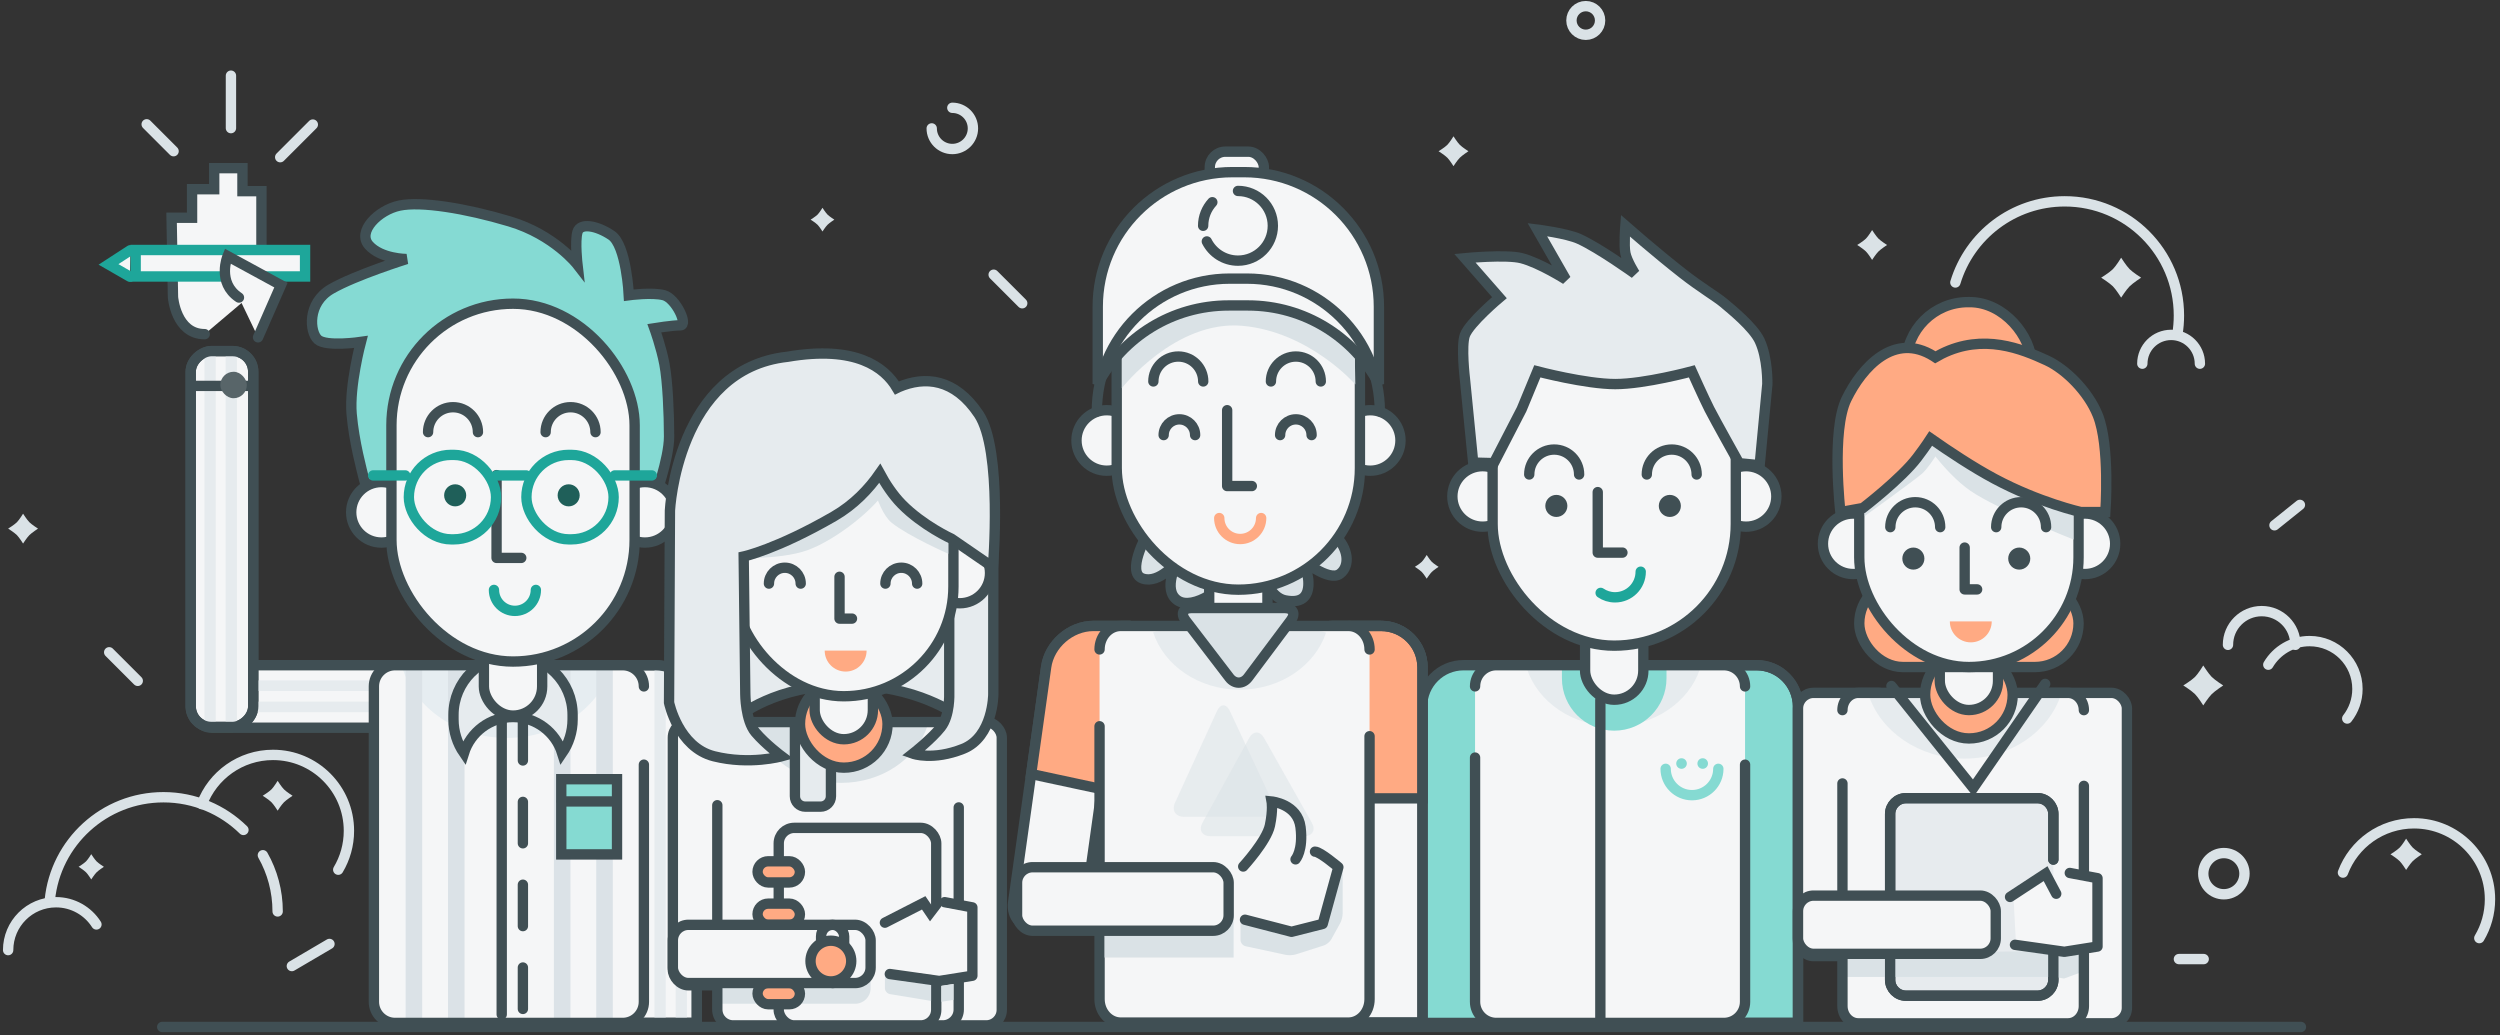 <?xml version="1.0" encoding="UTF-8" standalone="no"?>
<svg width="483px" height="200px" viewBox="0 0 483 200" version="1.1" xmlns="http://www.w3.org/2000/svg" xmlns:xlink="http://www.w3.org/1999/xlink">
    <rect x="0" y="0" width="483" height="200" fill="#333333" stroke="none"/>
    <!-- Generator: Sketch 40.2 (33826) - http://www.bohemiancoding.com/sketch -->
    <title>Group 11</title>
    <desc>Created with Sketch.</desc>
    <defs></defs>
    <g id="Page-1" stroke="none" stroke-width="1" fill="none" fill-rule="evenodd">
        <g id="Help_alt" transform="translate(-479, -101)">
            <g id="Group-11" transform="translate(479, 101)">
                <g id="bg-ilustrasi" transform="translate(0.638, 0.227)">
                    <path d="M3.82,99.017 C3.82,99.017 4.568,100.194 5.041,100.668 C5.529,101.156 6.704,101.901 6.704,101.901 C6.704,101.901 5.509,102.69 5.041,103.157 C4.547,103.652 3.82,104.786 3.82,104.786 C3.82,104.786 3.087,103.615 2.629,103.157 C2.125,102.654 0.935,101.901 0.935,101.901 C0.935,101.901 2.133,101.164 2.629,100.668 C3.095,100.202 3.82,99.017 3.82,99.017 Z" id="Polygon" fill="#DAE2E6"></path>
                    <path d="M464.224,161.804 C464.224,161.804 465.008,163.037 465.504,163.533 C466.015,164.044 467.245,164.825 467.245,164.825 C467.245,164.825 465.993,165.651 465.504,166.141 C464.986,166.658 464.224,167.846 464.224,167.846 C464.224,167.846 463.457,166.62 462.977,166.141 C462.45,165.613 461.203,164.825 461.203,164.825 C461.203,164.825 462.458,164.052 462.977,163.533 C463.465,163.045 464.224,161.804 464.224,161.804 Z" id="Polygon-Copy-9" fill="#DAE2E6"></path>
                    <path d="M425.032,128.346 C425.032,128.346 426.032,129.92 426.665,130.553 C427.318,131.205 428.888,132.202 428.888,132.202 C428.888,132.202 427.29,133.256 426.665,133.881 C426.005,134.542 425.032,136.058 425.032,136.058 C425.032,136.058 424.053,134.494 423.44,133.881 C422.767,133.208 421.176,132.202 421.176,132.202 C421.176,132.202 422.778,131.216 423.44,130.553 C424.063,129.93 425.032,128.346 425.032,128.346 Z" id="Polygon-Copy-4" fill="#DAE2E6"></path>
                    <path d="M409.167,49.562 C409.167,49.562 410.167,51.136 410.8,51.769 C411.453,52.421 413.024,53.418 413.024,53.418 C413.024,53.418 411.425,54.472 410.8,55.097 C410.14,55.758 409.167,57.274 409.167,57.274 C409.167,57.274 408.188,55.71 407.576,55.097 C406.902,54.424 405.311,53.418 405.311,53.418 C405.311,53.418 406.913,52.432 407.576,51.769 C408.198,51.146 409.167,49.562 409.167,49.562 Z" id="Polygon-Copy-8" fill="#DAE2E6"></path>
                    <path d="M16.991,164.796 C16.991,164.796 17.624,165.793 18.025,166.194 C18.439,166.607 19.434,167.238 19.434,167.238 C19.434,167.238 18.421,167.906 18.025,168.302 C17.607,168.721 16.991,169.681 16.991,169.681 C16.991,169.681 16.37,168.69 15.982,168.302 C15.556,167.876 14.548,167.238 14.548,167.238 C14.548,167.238 15.562,166.614 15.982,166.194 C16.377,165.799 16.991,164.796 16.991,164.796 Z" id="Polygon-Copy-7" fill="#DAE2E6"></path>
                    <path d="M53.003,150.628 C53.003,150.628 53.751,151.806 54.224,152.279 C54.712,152.767 55.887,153.513 55.887,153.513 C55.887,153.513 54.692,154.301 54.224,154.769 C53.73,155.263 53.003,156.397 53.003,156.397 C53.003,156.397 52.27,155.227 51.812,154.769 C51.309,154.265 50.118,153.513 50.118,153.513 C50.118,153.513 51.316,152.775 51.812,152.279 C52.278,151.813 53.003,150.628 53.003,150.628 Z" id="Polygon-Copy" fill="#DAE2E6"></path>
                    <path d="M280.177,26.106 C280.177,26.106 280.925,27.283 281.399,27.757 C281.887,28.245 283.062,28.991 283.062,28.991 C283.062,28.991 281.866,29.779 281.399,30.247 C280.905,30.741 280.177,31.875 280.177,31.875 C280.177,31.875 279.445,30.705 278.987,30.247 C278.483,29.743 277.293,28.991 277.293,28.991 C277.293,28.991 278.491,28.253 278.987,27.757 C279.452,27.291 280.177,26.106 280.177,26.106 Z" id="Polygon-Copy-3" fill="#DAE2E6"></path>
                    <path d="M361.055,44.219 C361.055,44.219 361.803,45.396 362.276,45.87 C362.765,46.358 363.94,47.104 363.94,47.104 C363.94,47.104 362.744,47.892 362.276,48.36 C361.782,48.854 361.055,49.988 361.055,49.988 C361.055,49.988 360.322,48.818 359.864,48.36 C359.361,47.856 358.17,47.104 358.17,47.104 C358.17,47.104 359.368,46.366 359.864,45.87 C360.33,45.404 361.055,44.219 361.055,44.219 Z" id="Polygon-Copy-6" fill="#DAE2E6"></path>
                    <path d="M158.265,39.917 C158.265,39.917 158.859,40.852 159.235,41.228 C159.623,41.615 160.556,42.207 160.556,42.207 C160.556,42.207 159.606,42.833 159.235,43.205 C158.843,43.597 158.265,44.498 158.265,44.498 C158.265,44.498 157.683,43.568 157.32,43.205 C156.92,42.805 155.975,42.207 155.975,42.207 C155.975,42.207 156.926,41.621 157.32,41.228 C157.69,40.858 158.265,39.917 158.265,39.917 Z" id="Polygon-Copy-2" fill="#DAE2E6"></path>
                    <path d="M275.002,106.994 C275.002,106.994 275.596,107.929 275.972,108.305 C276.36,108.693 277.293,109.285 277.293,109.285 C277.293,109.285 276.343,109.911 275.972,110.282 C275.58,110.674 275.002,111.575 275.002,111.575 C275.002,111.575 274.421,110.646 274.057,110.282 C273.657,109.882 272.712,109.285 272.712,109.285 C272.712,109.285 273.663,108.699 274.057,108.305 C274.427,107.936 275.002,106.994 275.002,106.994 Z" id="Polygon-Copy-5" fill="#DAE2E6"></path>
                    <path d="M43.981,24.528 L43.981,14.391" id="Path-63" stroke="#DAE2E6" stroke-width="2" stroke-linecap="round" fill="#DAE2E6"></path>
                    <path d="M53.496,30.142 L59.8,23.838" id="Path-64" stroke="#DAE2E6" stroke-width="2" stroke-linecap="round" fill="#DAE2E6"></path>
                    <path d="M32.896,28.984 L27.7,23.787" id="Path-65" stroke="#DAE2E6" stroke-width="2" stroke-linecap="round" fill="#DAE2E6"></path>
                    <path d="M438.789,101.259 L443.706,97.315" id="Path-66" stroke="#DAE2E6" stroke-width="2" stroke-linecap="round" fill="#DAE2E6"></path>
                    <path d="M196.856,58.363 L191.337,52.844" id="Path-67" stroke="#DAE2E6" stroke-width="2" stroke-linecap="round" fill="#DAE2E6"></path>
                    <path d="M25.975,131.312 L20.456,125.794" id="Path-67-Copy" stroke="#DAE2E6" stroke-width="2" stroke-linecap="round" fill="#DAE2E6"></path>
                    <path d="M63.015,182.145 L55.748,186.415" id="Path-68" stroke="#DAE2E6" stroke-width="2" stroke-linecap="round" fill="#DAE2E6"></path>
                    <path d="M420.328,185.066 L425.115,185.066" id="Path-69" stroke="#DAE2E6" stroke-width="2" stroke-linecap="round" fill="#DAE2E6"></path>
                    <path d="M64.71,167.798 C66.021,165.602 66.774,163.034 66.774,160.29 C66.774,152.189 60.206,145.621 52.105,145.621 C45.816,145.621 40.451,149.579 38.365,155.139" id="Oval-22" stroke="#DAE2E6" stroke-width="2" stroke-linecap="round" stroke-linejoin="round"></path>
                    <path d="M478.363,181.016 C479.674,178.819 480.427,176.252 480.427,173.508 C480.427,165.406 473.859,158.838 465.757,158.838 C459.468,158.838 454.103,162.796 452.018,168.357" id="Oval-22-Copy-10" stroke="#DAE2E6" stroke-width="2" stroke-linecap="round" stroke-linejoin="round"></path>
                    <path d="M179.369,24.58 C179.369,26.779 181.151,28.561 183.35,28.561 L183.35,28.561 C185.548,28.561 187.331,26.779 187.331,24.58 C187.331,22.382 185.548,20.599 183.35,20.599" id="Oval-22-Copy-3" stroke="#DAE2E6" stroke-width="2" stroke-linecap="round" stroke-linejoin="round"></path>
                    <ellipse id="Oval-22-Copy-8" stroke="#DAE2E6" stroke-width="2" stroke-linecap="round" stroke-linejoin="round" cx="429.013" cy="168.566" rx="3.981" ry="3.981"></ellipse>
                    <ellipse id="Oval-22-Copy-7" stroke="#DAE2E6" stroke-width="2" stroke-linecap="round" stroke-linejoin="round" cx="305.733" cy="3.727" rx="2.768" ry="2.768"></ellipse>
                    <path d="M442.836,124.355 C442.836,120.758 439.92,117.841 436.322,117.841 C432.724,117.841 429.807,120.758 429.807,124.355" id="Oval-22-Copy-4" stroke="#DAE2E6" stroke-width="2" stroke-linecap="round" stroke-linejoin="round"></path>
                    <path d="M53.003,175.863 C53.003,171.915 51.966,168.209 50.149,165.003 M46.394,160.117 C42.413,156.21 36.958,153.8 30.94,153.8 C19.495,153.8 10.086,162.514 8.985,173.669" id="Oval-22-Copy" stroke="#DAE2E6" stroke-width="2" stroke-linecap="round" stroke-linejoin="round"></path>
                    <path d="M420.04,64.309 C420.23,63.146 420.328,61.952 420.328,60.734 C420.328,48.549 410.45,38.671 398.265,38.671 C388.301,38.671 379.879,45.277 377.141,54.348" id="Oval-22-Copy-6" stroke="#DAE2E6" stroke-width="2" stroke-linecap="round" stroke-linejoin="round"></path>
                    <path d="M424.381,70.038 C424.381,66.966 421.891,64.477 418.82,64.477 C415.748,64.477 413.259,66.966 413.259,70.038" id="Oval-22-Copy-9" stroke="#DAE2E6" stroke-width="2" stroke-linecap="round" stroke-linejoin="round"></path>
                    <path d="M17.994,178.376 C16.353,175.796 13.468,174.085 10.184,174.085 C5.076,174.085 0.935,178.226 0.935,183.334" id="Oval-22-Copy-2" stroke="#DAE2E6" stroke-width="2" stroke-linecap="round" stroke-linejoin="round"></path>
                    <path d="M452.847,138.593 C454.083,137.021 454.82,135.038 454.82,132.882 C454.82,127.774 450.679,123.633 445.571,123.633 C442.174,123.633 439.205,125.465 437.597,128.194" id="Oval-22-Copy-5" stroke="#DAE2E6" stroke-width="2" stroke-linecap="round" stroke-linejoin="round"></path>
                    <path d="M30.704,198.182 L443.903,198.182" id="Path-70" stroke="#404F54" stroke-width="2" stroke-linecap="round" fill="#404F54"></path>
                </g>
                <g id="Group-8" transform="translate(20.071, 31.935)">
                    <g id="Group-7">
                        <path d="M93.076,100.584 C93.076,98.374 94.871,96.582 97.079,96.582 L106.558,96.582 C110.975,96.582 114.556,100.165 114.556,104.578 L114.556,165.697 L93.076,165.697 L93.076,100.584 Z" id="Rectangle-3-Copy" stroke="#404F54" stroke-width="2" stroke-linecap="round" fill="#F5F6F7"></path>
                        <rect id="Rectangle-9-Copy-6" fill="#E6EBEE" x="106.373" y="97.168" width="2.175" height="69.114"></rect>
                        <rect id="Rectangle-9-Copy-5" fill="#E6EBEE" x="110.464" y="97.168" width="2.175" height="69.114"></rect>
                        <path d="M93.076,100.584 C93.076,98.374 94.871,96.582 97.079,96.582 L106.558,96.582 C110.975,96.582 114.556,100.165 114.556,104.578 L114.556,165.697 L93.076,165.697 L93.076,100.584 Z" id="Rectangle-3-Copy-3" stroke="#404F54" stroke-width="2" stroke-linecap="round"></path>
                        <rect id="Rectangle-8" stroke="#404F54" stroke-width="2" stroke-linecap="round" fill="#F5F6F7" x="16.849" y="96.582" width="43.497" height="12.08" rx="4"></rect>
                        <rect id="Rectangle-8-Copy" stroke="#404F54" stroke-width="2" stroke-linecap="round" fill="#F5F6F7" transform="translate(22.812, 72.208) rotate(-270) translate(-22.812, -72.208) " x="-13.498" y="66.168" width="72.62" height="12.08" rx="4"></rect>
                        <rect id="Rectangle-3" fill="#F5F6F7" x="52.164" y="96.582" width="52.164" height="69.114" rx="4"></rect>
                        <path d="M57.662,97.089 C57.911,97.04 58.169,97.015 58.432,97.015 L96.967,97.015 C97.339,97.015 97.7,97.065 98.042,97.16 C95.546,104.936 87.457,110.633 77.863,110.633 C68.24,110.633 60.131,104.902 57.662,97.089 Z" id="Combined-Shape" fill="#E6EDF1"></path>
                        <rect id="Rectangle-9" fill="#E6EBEE" x="19.434" y="35.799" width="2.175" height="72.62"></rect>
                        <rect id="Rectangle-9-Copy-4" fill="#E6EBEE" x="23.525" y="35.799" width="2.175" height="72.62"></rect>
                        <rect id="Rectangle-9-Copy-8" fill="#E6EBEE" transform="translate(40.848, 104.635) rotate(-270) translate(-40.848, -104.635) " x="39.825" y="92.873" width="2.046" height="23.525"></rect>
                        <rect id="Rectangle-9-Copy-9" fill="#E6EBEE" transform="translate(40.848, 100.544) rotate(-270) translate(-40.848, -100.544) " x="39.825" y="88.781" width="2.046" height="23.525"></rect>
                        <rect id="Rectangle-9-Copy" fill="#DBE2E7" x="66.483" y="97.168" width="3.198" height="68.529"></rect>
                        <rect id="Rectangle-9-Copy-7" fill="#DBE2E7" x="58.301" y="97.168" width="3.198" height="68.529"></rect>
                        <rect id="Rectangle-9-Copy-3" fill="#DBE2E7" x="86.94" y="97.168" width="3.198" height="68.529"></rect>
                        <rect id="Rectangle-9-Copy-2" fill="#DBE2E7" x="95.122" y="97.168" width="3.198" height="68.529"></rect>
                        <rect id="Rectangle-7" stroke="#404F54" stroke-width="2" stroke-linecap="round" fill="#85DAD2" x="88.365" y="118.608" width="10.773" height="14.528"></rect>
                        <path d="M104.327,115.796 L104.327,161.613 C104.327,163.868 102.502,165.697 100.234,165.697 L56.257,165.697 C53.996,165.697 52.164,163.866 52.164,161.606 L52.164,100.673 L52.164,100.673 C52.164,98.414 53.99,96.582 56.257,96.582 L100.234,96.582 C102.495,96.582 104.327,98.407 104.327,100.68" id="Rectangle-3-Copy-4" stroke="#404F54" stroke-width="2" stroke-linecap="round"></path>
                        <path d="M88.481,122.899 L98.391,122.899" id="Path-37" stroke="#404F54" stroke-width="2" stroke-linecap="round" fill="#404F54"></path>
                        <path d="M30.439,23.348 L30.439,4.994 L29.915,4.994 L26.771,4.994 L26.771,0.551 L21.312,0.551 L21.312,1.359 L21.312,4.618 L17.036,4.618 L17.036,10.137 L13.081,10.137 L13.348,25.46 C13.348,25.46 13.888,32.624 19.476,32.624" id="Path-39" stroke="#404F54" stroke-width="2" stroke-linecap="round" fill="#F5F6F7"></path>
                        <rect id="Rectangle-11" stroke="#1EA69A" stroke-width="2" stroke-linecap="round" fill="#F5F6F7" x="6.137" y="16.365" width="32.73" height="5.114"></rect>
                        <path d="M29.782,33.234 L34.206,23.153 L23.902,17.542 C23.902,17.542 21.763,22.67 26.094,25.55" id="Path-38" stroke="#404F54" stroke-width="2" stroke-linecap="round" fill="#F5F6F7"></path>
                        <path d="M17.236,42.623 L28.495,42.623" id="Path-40" stroke="#404F54" stroke-width="2" stroke-linecap="round" fill="#404F54"></path>
                        <rect id="Rectangle-10" fill="#586569" x="22.502" y="39.89" width="5.114" height="5.114" rx="2.557"></rect>
                        <rect id="Rectangle-8-Copy-2" stroke="#404F54" stroke-width="2" stroke-linecap="round" transform="translate(22.812, 72.208) rotate(-270) translate(-22.812, -72.208) " x="-13.498" y="66.168" width="72.62" height="12.08" rx="4"></rect>
                        <polyline id="Path-41" stroke="#1EA69A" stroke-width="2" stroke-linecap="round" fill="#F5F6F7" points="5.096 16.417 0.892 19.145 5.038 21.531"></polyline>
                    </g>
                    <g id="Group-6" transform="translate(39.89, 7.16)">
                        <path d="M61.523,17.943 C61.523,17.943 61.056,8.295 58.166,6.363 C55.277,4.431 52.131,3.913 51.608,5.721 C51.084,7.529 51.608,12.059 51.608,12.059 C51.608,12.059 47.127,6.264 38.513,3.688 C29.898,1.112 21.334,-0.237 17.228,0.624 C13.121,1.485 8.949,5.64 11.323,8.295 C13.696,10.949 18.594,10.949 18.594,10.949 C18.594,10.949 8.722,14.039 4.031,16.737 C-0.66,19.435 -0.156,25.078 1.456,26.515 C3.067,27.952 9.765,26.967 9.765,26.967 C9.765,26.967 7.508,35.484 7.975,40.886 C8.443,46.288 9.94,51.73 10.435,53.742 C10.93,55.755 13.121,56.458 13.121,56.458 L66.458,57.347 C66.458,57.347 69.305,49.571 69.305,45.228 C69.305,40.886 69.028,34.566 68.406,31.261 C67.783,27.957 66.458,24.317 66.458,24.317 C66.458,24.317 69.936,23.758 71.491,23.758 C73.046,23.758 70.614,18.556 68.319,17.943 C66.025,17.33 61.523,17.943 61.523,17.943 Z" id="Path-34" stroke="#404F54" stroke-width="2" stroke-linecap="round" fill="#85DAD3"></path>
                        <ellipse id="Oval-5" stroke="#404F54" stroke-width="2" stroke-linecap="round" fill="#F5F6F7" cx="13.734" cy="59.882" rx="5.845" ry="5.845"></ellipse>
                        <ellipse id="Oval-5-Copy" stroke="#404F54" stroke-width="2" stroke-linecap="round" fill="#F5F6F7" cx="64.639" cy="59.882" rx="5.845" ry="5.845"></ellipse>
                        <path d="M36.97,99.829 L36.97,156.89" id="Path-36" stroke="#404F54" stroke-width="2" stroke-linecap="round" fill="#F5F6F7"></path>
                        <path d="M41.062,99.829 L41.062,156.89" id="Path-36-Copy" stroke="#404F54" stroke-width="2" stroke-linecap="round" stroke-dasharray="8,8" fill="#F5F6F7"></path>
                        <path d="M48.645,106.407 C49.919,104.554 50.664,102.309 50.664,99.89 L50.664,99.015 C50.664,92.658 45.512,87.501 39.157,87.501 C32.801,87.501 27.651,92.656 27.651,99.015 L27.651,99.89 C27.651,102.308 28.396,104.552 29.67,106.405 C30.933,102.367 34.702,99.436 39.157,99.436 C43.612,99.436 47.382,102.369 48.645,106.407 Z" id="Combined-Shape" stroke="#404F54" stroke-width="2" stroke-linecap="round" fill="#E6EBEE"></path>
                        <rect id="Rectangle-31-Copy-3" stroke="#404F54" stroke-width="2" stroke-linecap="round" fill="#F5F6F7" x="33.53" y="78.98" width="11.254" height="20.18" rx="5.627"></rect>
                        <rect id="Rectangle-31" stroke="#404F54" stroke-width="2" stroke-linecap="round" fill="#F5F6F7" x="15.663" y="19.579" width="46.989" height="69.136" rx="23.494"></rect>
                        <polyline id="Path-35" stroke="#404F54" stroke-width="2" stroke-linecap="round" stroke-linejoin="round" fill="#F5F6F7" points="35.975 52.698 35.975 68.692 40.745 68.692"></polyline>
                        <rect id="Rectangle-31-Copy" stroke="#1EA69A" stroke-width="2" stroke-linecap="round" fill="#F5F6F7" x="19.03" y="48.789" width="16.85" height="16.318" rx="8.159"></rect>
                        <rect id="Rectangle-31-Copy-2" stroke="#1EA69A" stroke-width="2" stroke-linecap="round" fill="#F5F6F7" x="41.741" y="48.789" width="16.85" height="16.318" rx="8.159"></rect>
                        <ellipse id="Oval" fill="#1F5F59" cx="49.905" cy="56.603" rx="2.133" ry="2.133"></ellipse>
                        <ellipse id="Oval-Copy" fill="#1F5F59" cx="27.977" cy="56.603" rx="2.133" ry="2.133"></ellipse>
                        <path d="M12.14,52.757 L18.333,52.757 M36.007,52.757 L41.707,52.757 M58.808,52.757 L65.963,52.757" id="Path-33" stroke="#1EA69A" stroke-width="2" stroke-linecap="round" fill="#F5F6F7"></path>
                        <path d="M35.472,74.877 C35.472,77.112 37.284,78.925 39.52,78.925 C41.756,78.925 43.568,77.112 43.568,74.877" id="Oval-5-Copy-2" stroke="#1EA69A" stroke-width="2" stroke-linecap="round" fill="#F5F6F7"></path>
                        <path d="M45.454,39.576 C45.454,42.236 47.611,44.393 50.271,44.393 C52.932,44.393 55.089,42.236 55.089,39.576" id="Oval-5-Copy-3" stroke="#404F54" stroke-width="2" stroke-linecap="round" fill="#F5F6F7" transform="translate(50.271, 41.985) rotate(-180) translate(-50.271, -41.985) "></path>
                        <path d="M22.743,39.576 C22.743,42.236 24.9,44.393 27.56,44.393 C30.221,44.393 32.378,42.236 32.378,39.576" id="Oval-5-Copy-4" stroke="#404F54" stroke-width="2" stroke-linecap="round" fill="#F5F6F7" transform="translate(27.56, 41.985) rotate(-180) translate(-27.56, -41.985) "></path>
                    </g>
                </g>
                <g id="Group-8-Copy-2" transform="translate(274.753, 43.186)">
                    <g id="Group-7" transform="translate(0, 84.894)">
                        <path d="M51.141,4.439 C51.141,2.229 52.935,0.437 55.143,0.437 L64.622,0.437 C69.039,0.437 72.62,4.02 72.62,8.433 L72.62,69.552 L51.141,69.552 L51.141,4.439 Z" id="Rectangle-3-Copy" stroke="#404F54" stroke-width="2" stroke-linecap="round" fill="#85DAD2"></path>
                        <path d="M0,8.433 C0,4.017 3.583,0.437 7.998,0.437 L13.481,0.437 C17.898,0.437 21.479,4.02 21.479,8.433 L21.479,69.552 L0,69.552 L0,8.433 Z" id="Rectangle-3-Copy-7" stroke="#404F54" stroke-width="2" stroke-linecap="round" fill="#85DAD2"></path>
                        <path d="M51.141,4.439 C51.141,2.229 52.935,0.437 55.143,0.437 L64.622,0.437 C69.039,0.437 72.62,4.02 72.62,8.433 L72.62,69.552 L51.141,69.552 L51.141,4.439 Z" id="Rectangle-3-Copy-3" stroke="#404F54" stroke-width="2" stroke-linecap="round"></path>
                        <rect id="Rectangle-3" fill="#F5F6F7" x="10.228" y="0.437" width="52.164" height="69.114" rx="4"></rect>
                        <path d="M20.247,1.126 C20.646,0.993 21.074,0.92 21.52,0.92 L52.141,0.92 C52.677,0.92 53.188,1.025 53.655,1.216 C51.52,7.58 44.856,12.222 36.966,12.222 C29.039,12.222 22.349,7.536 20.247,1.126 Z" id="Combined-Shape" fill="#E6EBEE"></path>
                        <path d="M27.01,0.437 L47.214,0.437 L47.214,2.981 C47.214,8.561 42.692,13.085 37.112,13.085 C31.533,13.085 27.01,8.57 27.01,2.981 L27.01,0.437 Z" id="Combined-Shape" fill="#85DAD2"></path>
                        <path d="M47.05,20.456 C47.05,23.267 49.328,25.546 52.139,25.546 C54.95,25.546 57.228,23.267 57.228,20.456" id="Oval-9" stroke="#85DAD2" stroke-width="2" stroke-linecap="round"></path>
                        <path d="M50.118,20.456 C50.683,20.456 51.141,19.998 51.141,19.434 C51.141,18.869 50.683,18.411 50.118,18.411 C49.553,18.411 49.095,18.869 49.095,19.434 C49.095,19.998 49.553,20.456 50.118,20.456 Z M54.209,20.456 C54.774,20.456 55.232,19.998 55.232,19.434 C55.232,18.869 54.774,18.411 54.209,18.411 C53.644,18.411 53.187,18.869 53.187,19.434 C53.187,19.998 53.644,20.456 54.209,20.456 Z" id="Combined-Shape" fill="#85DAD2"></path>
                        <path d="M62.392,19.651 L62.392,65.468 C62.392,67.723 60.566,69.552 58.299,69.552 L14.321,69.552 C12.061,69.552 10.228,67.721 10.228,65.461 L10.228,18.282 M10.228,4.528 C10.228,2.269 12.054,0.437 14.321,0.437 L58.299,0.437 C60.559,0.437 62.392,2.262 62.392,4.535" id="Rectangle-3-Copy-4" stroke="#404F54" stroke-width="2" stroke-linecap="round"></path>
                    </g>
                    <g id="Group-6" transform="translate(5.114, 0)">
                        <ellipse id="Oval-5" stroke="#404F54" stroke-width="2" stroke-linecap="round" fill="#F5F6F7" cx="6.574" cy="52.722" rx="5.845" ry="5.845"></ellipse>
                        <ellipse id="Oval-5-Copy" stroke="#404F54" stroke-width="2" stroke-linecap="round" fill="#F5F6F7" cx="57.479" cy="52.722" rx="5.845" ry="5.845"></ellipse>
                        <path d="M29.321,92.06 L29.321,153.818" id="Path-36" stroke="#404F54" stroke-width="2" stroke-linecap="round" fill="#F5F6F7"></path>
                        <rect id="Rectangle-31-Copy-10" stroke="#404F54" stroke-width="2" stroke-linecap="round" fill="#F5F6F7" x="26.371" y="71.82" width="11.254" height="20.18" rx="5.627"></rect>
                        <rect id="Rectangle-31" stroke="#404F54" stroke-width="2" stroke-linecap="round" fill="#F5F6F7" x="8.503" y="12.419" width="46.989" height="69.136" rx="23.494"></rect>
                        <polyline id="Path-35" stroke="#404F54" stroke-width="2" stroke-linecap="round" stroke-linejoin="round" fill="#F5F6F7" points="28.816 51.889 28.816 63.578 33.586 63.578"></polyline>
                        <circle id="Oval" fill="#404F54" cx="42.745" cy="54.558" r="2.133"></circle>
                        <ellipse id="Oval-Copy" fill="#404F54" cx="20.817" cy="54.558" rx="2.133" ry="2.133"></ellipse>
                        <path d="M29.377,71.362 C30.17,71.902 31.129,72.218 32.162,72.218 C34.898,72.218 37.116,70 37.116,67.264" id="Oval-5-Copy-2" stroke="#1EA69A" stroke-width="2" stroke-linecap="round" fill="#F5F6F7"></path>
                        <path d="M38.294,43.667 C38.294,46.328 40.451,48.485 43.112,48.485 C45.772,48.485 47.929,46.328 47.929,43.667" id="Oval-5-Copy-3" stroke="#404F54" stroke-width="2" stroke-linecap="round" fill="#F5F6F7" transform="translate(43.112, 46.076) rotate(-180) translate(-43.112, -46.076) "></path>
                        <path d="M15.583,43.667 C15.583,46.328 17.74,48.485 20.4,48.485 C23.061,48.485 25.218,46.328 25.218,43.667" id="Oval-5-Copy-4" stroke="#404F54" stroke-width="2" stroke-linecap="round" fill="#F5F6F7" transform="translate(20.4, 46.076) rotate(-180) translate(-20.4, -46.076) "></path>
                        <path d="M17.146,28.555 C17.146,28.555 26.503,31.019 32.199,31.019 C37.894,31.019 46.99,28.555 46.99,28.555 C46.99,28.555 49.369,33.851 50.393,35.869 C51.417,37.886 56.123,46.303 56.123,46.303 L60.095,46.692 L61.582,31.019 C61.582,31.019 61.701,26.038 60.095,22.624 C58.848,19.974 54.507,16.475 53.078,15.273 C51.775,14.178 48.731,12.384 45.272,9.68 C40.045,5.595 34.156,0.437 34.156,0.437 C34.156,0.437 33.849,4.195 34.156,5.741 C34.46,7.276 35.987,9.68 35.987,9.68 C35.987,9.68 29.08,4.717 25.219,2.974 C22.799,1.882 17.146,1.177 17.146,1.177 L22.663,10.815 C22.663,10.815 17.637,7.616 14.119,6.701 C11.133,5.924 3.152,6.701 3.152,6.701 L9.82,14.32 C9.82,14.32 4.031,19.178 3.152,21.547 C2.389,23.605 3.152,30.003 3.152,30.003 L4.756,46.184 L8.738,46.29 L14.119,35.869 L17.146,28.555 Z" id="Path-53" stroke="#404F54" stroke-width="2" stroke-linecap="round" fill="#E6EBEE"></path>
                    </g>
                </g>
                <g id="Group-8-Copy" transform="translate(194.973, 29.303)">
                    <g id="Group-7" transform="translate(0.072, 91.192)">
                        <path d="M58.301,4.436 C58.301,2.228 60.095,0.437 62.303,0.437 L71.782,0.437 C76.199,0.437 79.78,4.018 79.78,8.439 L79.78,77.068 L58.301,77.068 L58.301,4.436 Z" id="Rectangle-3-Copy" stroke="#404F54" stroke-width="2" stroke-linecap="round" fill="#F5F6F7"></path>
                        <path d="M66.483,0.437 L71.782,0.437 C76.199,0.437 79.78,4.02 79.78,8.433 L79.78,33.753 L66.483,33.753 L66.483,0.437 Z" id="Combined-Shape" stroke="#404F54" stroke-width="2" stroke-linecap="round" fill="#FFAA83"></path>
                        <path d="M7.07,8.369 C7.685,3.989 11.769,0.437 16.182,0.437 L22.25,0.437 L14.762,53.85 C14.379,56.584 11.839,58.801 9.068,58.801 L4.999,58.801 C2.238,58.801 0.311,56.584 0.694,53.85 L7.07,8.369 Z" id="Rectangle-3-Copy-2" stroke="#404F54" stroke-width="2" stroke-linecap="round" fill="#F5F6F7"></path>
                        <path d="M17.829,31.975 L22.25,0.437 L16.182,0.437 C11.769,0.437 7.685,3.989 7.07,8.369 L4.172,29.044 L17.829,31.975 Z" id="Combined-Shape" stroke="#404F54" stroke-width="2" stroke-linecap="round" fill="#FFAA83"></path>
                        <path d="M58.301,4.436 C58.301,2.228 60.095,0.437 62.303,0.437 L71.782,0.437 C76.199,0.437 79.78,4.018 79.78,8.439 L79.78,77.068 L58.301,77.068 L58.301,4.436 Z" id="Rectangle-3-Copy-3" stroke="#404F54" stroke-width="2" stroke-linecap="round"></path>
                        <rect id="Rectangle-3" fill="#F5F6F7" x="17.388" y="0.437" width="52.164" height="76.631" rx="4"></rect>
                        <path d="M27.735,1.659 C28.134,1.526 28.562,1.454 29.007,1.454 L59.629,1.454 C60.164,1.454 60.676,1.559 61.143,1.749 C59.008,8.113 52.344,12.756 44.454,12.756 C36.527,12.756 29.837,8.07 27.735,1.659 Z" id="Combined-Shape" fill="#E6EBEE"></path>
                        <path d="M31.984,18.495 C31.28,16.992 32.049,15.774 33.71,15.774 L49.12,15.774 C50.777,15.774 51.558,17.001 50.875,18.495 L42.782,36.181 C42.095,37.683 40.971,37.691 40.264,36.181 L31.984,18.495 Z" id="Path-50-Copy" fill="#DAE2E6" opacity="0.5" transform="translate(41.423, 26.542) rotate(-180) translate(-41.423, -26.542) "></path>
                        <path d="M37.301,23.64 C36.489,22.197 37.173,21.028 38.823,21.028 L56.853,21.028 C58.506,21.028 59.199,22.202 58.402,23.65 L49.419,39.97 C48.622,41.418 47.314,41.418 46.504,39.98 L37.301,23.64 Z" id="Path-50-Copy-2" fill="#DAE2E6" opacity="0.5" transform="translate(47.846, 31.042) rotate(-180) translate(-47.846, -31.042) "></path>
                        <path d="M69.552,21.74 L69.552,72.54 C69.552,75.041 67.726,77.068 65.458,77.068 L21.481,77.068 C19.22,77.068 17.388,75.038 17.388,72.532 L17.388,19.818 M17.388,4.973 C17.388,2.468 19.214,0.437 21.481,0.437 L65.458,0.437 C67.719,0.437 69.552,2.461 69.552,4.981" id="Rectangle-3-Copy-4" stroke="#404F54" stroke-width="2" stroke-linecap="round"></path>
                        <rect id="Rectangle-16" fill="#DAE2E6" x="18.357" y="56.504" width="24.931" height="8"></rect>
                        <rect id="Rectangle-32" stroke="#404F54" stroke-width="2" stroke-linecap="round" fill="#F5F6F7" x="1.451" y="47.05" width="40.88" height="12.274" rx="3"></rect>
                        <path d="M44.625,57.075 L44.625,61.113 C44.625,61.662 45.068,62.202 45.611,62.319 L53.361,63.985 C53.906,64.102 54.783,64.058 55.305,63.892 L60.712,62.171 C61.241,62.002 61.889,61.468 62.15,60.997 L63.875,57.875 C64.14,57.395 64.355,56.564 64.355,56.002 L64.355,46.728 L60.429,57.531 L54.846,59.456 L44.625,57.075 Z" id="Path-73" fill="#DAE2E6"></path>
                        <path d="M45.142,46.915 C45.142,46.915 49.684,41.979 50.307,38.962 C50.93,35.945 50.635,34.349 50.635,34.349 C50.635,34.349 55.662,34.832 56.22,39.328 C56.777,43.824 55.255,45.532 55.255,45.532" id="Path-51" stroke="#404F54" stroke-width="2" stroke-linecap="round" fill="#F5F6F7"></path>
                        <path d="M45.489,57.196 L54.483,59.528 L60.5,58.004 L63.525,47.039 C63.525,47.039 60.006,44.046 59.014,44.046" id="Path-52" stroke="#404F54" stroke-width="2" stroke-linecap="round" stroke-linejoin="round" fill="#F5F6F7"></path>
                    </g>
                    <g id="Group-6" transform="translate(12.274, 0)">
                        <ellipse id="Oval-5" stroke="#404F54" stroke-width="2" stroke-linecap="round" fill="#F5F6F7" cx="6.574" cy="55.791" rx="5.845" ry="5.845"></ellipse>
                        <ellipse id="Oval-5-Copy" stroke="#404F54" stroke-width="2" stroke-linecap="round" fill="#F5F6F7" cx="57.479" cy="55.791" rx="5.845" ry="5.845"></ellipse>
                        <path d="M14.315,74.035 C14.315,74.035 10.257,81.345 13.499,82.465 C16.742,83.585 20.239,79.145 20.239,79.145 C20.239,79.145 17.241,84.573 20.239,86.678 C23.236,88.784 29.988,83.975 29.988,81.56 C29.988,79.145 36.654,81.357 36.654,81.357 C36.654,81.357 38.008,86.076 41.016,86.678 C44.023,87.281 45.542,86.168 45.542,83.41 C45.542,80.651 44.023,78.599 44.023,78.599 C44.023,78.599 49.435,83.198 51.631,81.56 C53.653,80.052 53.327,76.492 50.481,74.035 C47.634,71.579 50.7,72.536 50.481,72.372 C47.737,70.319 14.315,74.035 14.315,74.035 Z" id="Path-49" stroke="#404F54" stroke-width="2" stroke-linecap="round" fill="#DAE2E6"></path>
                        <rect id="Rectangle-31-Copy-3" stroke="#404F54" stroke-width="2" stroke-linecap="round" fill="#F5F6F7" x="26.371" y="76.934" width="11.254" height="20.18" rx="5.627"></rect>
                        <rect id="Rectangle-31" stroke="#404F54" stroke-width="2" stroke-linecap="round" fill="#F5F6F7" x="8.503" y="15.487" width="46.989" height="69.136" rx="23.494"></rect>
                        <rect id="Rectangle-15" stroke="#404F54" stroke-width="2" stroke-linecap="round" fill="#F5F6F7" x="26.484" y="0" width="10.446" height="9.205" rx="3"></rect>
                        <path d="M9.486,38.75 L9.486,45.693 C9.486,45.693 19.807,32.485 32.782,33.645 C45.757,34.806 54.6,44.966 54.6,44.966 L54.323,29.955 L33.361,21.638 L10.739,28.6 L9.486,38.75 Z" id="Path-60" fill="#DAE2E6"></path>
                        <path d="M59.158,44.888 L59.158,29.961 C59.158,15.599 47.515,3.956 33.151,3.956 L30.844,3.956 C16.474,3.956 4.837,15.599 4.837,29.961 L4.837,44.889 C9.663,35.857 19.184,29.711 30.143,29.711 L33.852,29.711 C44.811,29.711 54.333,35.855 59.158,44.888 Z" id="Combined-Shape" stroke="#404F54" stroke-width="2" stroke-linecap="round" fill="#F5F6F7"></path>
                        <path d="M4.664,50.193 C4.664,36.017 16.158,24.526 30.337,24.526 L33.658,24.526 C47.837,24.526 59.331,36.014 59.331,50.193" id="Rectangle-31-Copy-8" stroke="#404F54" stroke-width="2" stroke-linecap="round"></path>
                        <polyline id="Path-35" stroke="#404F54" stroke-width="2" stroke-linecap="round" stroke-linejoin="round" fill="#F5F6F7" points="29.839 49.946 29.839 64.601 34.608 64.601"></polyline>
                        <path d="M28.312,70.786 C28.312,73.021 30.125,74.834 32.36,74.834 C34.596,74.834 36.408,73.021 36.408,70.786" id="Oval-5-Copy-2" stroke="#FFAA83" stroke-width="2" stroke-linecap="round" fill="#F5F6F7"></path>
                        <path d="M26.975,9.765 C25.873,10.963 25.2,12.563 25.2,14.32 M25.914,17.342 C26.466,18.438 27.309,19.363 28.341,20.016 C29.38,20.673 30.612,21.053 31.933,21.053 L31.933,21.053 C35.652,21.053 38.666,18.039 38.666,14.32 C38.666,10.601 35.652,7.587 31.933,7.587" id="Oval-8" stroke="#404F54" stroke-width="2" stroke-linecap="round"></path>
                        <path d="M38.294,39.576 C38.294,42.236 40.451,44.393 43.112,44.393 C45.772,44.393 47.929,42.236 47.929,39.576" id="Oval-5-Copy-3" stroke="#404F54" stroke-width="2" stroke-linecap="round" fill="#F5F6F7" transform="translate(43.112, 41.985) rotate(-180) translate(-43.112, -41.985) "></path>
                        <path d="M40.072,51.716 C40.072,53.394 41.433,54.756 43.112,54.756 C44.791,54.756 46.152,53.394 46.152,51.716" id="Oval-5-Copy-7" stroke="#404F54" stroke-width="2" stroke-linecap="round" fill="#F5F6F7" transform="translate(43.112, 53.236) rotate(-180) translate(-43.112, -53.236) "></path>
                        <path d="M17.57,51.716 C17.57,53.394 18.931,54.756 20.61,54.756 C22.289,54.756 23.65,53.394 23.65,51.716" id="Oval-5-Copy-8" stroke="#404F54" stroke-width="2" stroke-linecap="round" fill="#F5F6F7" transform="translate(20.61, 53.236) rotate(-180) translate(-20.61, -53.236) "></path>
                        <path d="M15.583,39.576 C15.583,42.236 17.74,44.393 20.4,44.393 C23.061,44.393 25.218,42.236 25.218,39.576" id="Oval-5-Copy-4" stroke="#404F54" stroke-width="2" stroke-linecap="round" fill="#F5F6F7" transform="translate(20.4, 41.985) rotate(-180) translate(-20.4, -41.985) "></path>
                        <path d="M21.806,90.549 C20.797,89.232 21.319,88.164 22.988,88.164 L40.918,88.164 C42.579,88.164 43.122,89.239 42.129,90.566 L33.888,101.581 C32.895,102.908 31.277,102.921 30.264,101.598 L21.806,90.549 Z" id="Path-50" stroke="#404F54" stroke-width="2" stroke-linecap="round" fill="#DAE2E6"></path>
                    </g>
                </g>
                <g id="Group-10" transform="translate(128.973, 68.211)">
                    <g id="Group-9" transform="translate(1.023, 70.574)">
                        <rect id="Rectangle-12-Copy" stroke="#404F54" stroke-width="2" stroke-linecap="round" fill="#F5F6F7" x="0" y="0.721" width="18.543" height="50.857" rx="3"></rect>
                        <rect id="Rectangle-12-Copy-3" stroke="#404F54" stroke-width="2" stroke-linecap="round" fill="#F5F6F7" x="45.004" y="0.721" width="18.543" height="58.602" rx="3"></rect>
                        <rect id="Rectangle-12" fill="#F5F6F7" x="8.587" y="0.721" width="46.646" height="58.602" rx="3"></rect>
                        <path d="M8.587,55.141 L8.587,43.89 L35.208,43.89 C36.864,43.89 38.206,45.225 38.206,46.89 L38.206,52.141 C38.206,53.798 36.868,55.141 35.208,55.141 L8.587,55.141 Z" id="Combined-Shape" fill="#DAE2E6"></path>
                        <path d="M15.784,1.369 C16.184,1.236 16.612,1.164 17.057,1.164 L47.678,1.164 C48.214,1.164 48.725,1.269 49.192,1.459 C47.057,7.823 40.393,12.465 32.503,12.465 C24.576,12.465 17.887,7.779 15.784,1.369 Z" id="Combined-Shape" fill="#DAE2E6"></path>
                        <path d="M8.587,3.78 C8.587,2.091 9.957,0.721 11.647,0.721 L52.172,0.721 C53.862,0.721 55.232,2.098 55.232,3.784 M55.232,17.208 L55.232,56.261 C55.232,57.952 53.861,59.323 52.172,59.323 L11.647,59.323 C9.957,59.323 8.587,57.956 8.587,56.264 L8.587,16.782" id="Rectangle-12-Copy-4" stroke="#404F54" stroke-width="2" stroke-linecap="round"></path>
                        <rect id="Rectangle-12-Copy-2" stroke="#404F54" stroke-width="2" stroke-linecap="round" fill="#F5F6F7" x="20.456" y="21.159" width="30.427" height="38.165" rx="3"></rect>
                        <path d="M40.968,49.398 L40.968,52.12 C40.968,52.671 41.41,53.19 41.957,53.28 L49.89,54.59 L49.89,50.103 L40.968,49.398 Z" id="Path-71" fill="#DAE2E6"></path>
                        <path d="M20.456,55.141 L20.456,43.89 L35.208,43.89 C36.864,43.89 38.206,45.225 38.206,46.89 L38.206,52.141 C38.206,53.798 36.868,55.141 35.208,55.141 L20.456,55.141 Z" id="Combined-Shape" fill="#DAE2E6"></path>
                        <rect id="Rectangle-14" stroke="#404F54" stroke-width="2" stroke-linecap="round" fill="#FFAA83" x="16.365" y="27.616" width="8.183" height="4.091" rx="2.046"></rect>
                        <rect id="Rectangle-14-Copy" stroke="#404F54" stroke-width="2" stroke-linecap="round" fill="#FFAA83" x="16.365" y="35.799" width="8.183" height="4.091" rx="2.046"></rect>
                        <rect id="Rectangle-14-Copy-2" stroke="#404F54" stroke-width="2" stroke-linecap="round" fill="#FFAA83" x="16.365" y="51.141" width="8.183" height="4.091" rx="2.046"></rect>
                        <rect id="Rectangle-13" stroke="#404F54" stroke-width="2" stroke-linecap="round" fill="#F5F6F7" x="0" y="39.89" width="38.206" height="11.251" rx="3"></rect>
                        <rect id="Rectangle-13-Copy" stroke="#404F54" stroke-width="2" stroke-linecap="round" fill="#F5F6F7" x="28.639" y="39.89" width="4.453" height="11.251" rx="2.226"></rect>
                        <circle id="Oval-7" stroke="#404F54" stroke-width="2" stroke-linecap="round" fill="#FFAA83" cx="30.528" cy="46.893" r="3.935"></circle>
                        <polyline id="Path-46" stroke="#404F54" stroke-width="2" stroke-linecap="round" fill="#F5F6F7" points="40.968 39.476 48.461 35.643 50.706 38.951"></polyline>
                        <polyline id="Path-47" stroke="#404F54" stroke-width="2" stroke-linecap="round" stroke-linejoin="round" fill="#F5F6F7" points="41.917 49.395 51.464 50.742 57.864 49.728 57.864 36.522 52.51 35.514"></polyline>
                        <path d="M23.583,1.14 L23.583,15.059 C23.583,16.163 24.479,17.059 25.578,17.059 L28.549,17.059 C29.65,17.059 30.543,16.159 30.543,15.054 L30.543,9.722" id="Path-48" stroke="#404F54" stroke-width="2" stroke-linecap="round" fill="#E6EBEE"></path>
                    </g>
                    <g id="Group-6-Copy">
                        <path d="M13.568,70.321 C13.568,70.321 20.828,64.1 34.507,64.1 C48.186,64.1 56.019,70.057 56.019,70.057 L59.888,53.69 L57.81,39.908 L40.465,34.728 L12.375,36.655 L9.418,54.767 L13.568,70.321 Z" id="Path-45" stroke="#404F54" stroke-width="2" stroke-linecap="round" fill="#E6EBEE"></path>
                        <path d="M62.931,29.877 L62.931,65.914 C62.931,65.914 62.931,74.139 57.096,76.463 C51.26,78.787 47.394,77.395 47.394,77.395 C47.394,77.395 51.035,74.547 52.812,72.276 C54.59,70.006 54.42,65.79 54.42,65.79 L54.42,32.574 L62.931,29.877 Z" id="Path-44" stroke="#404F54" stroke-width="2" stroke-linecap="round" fill="#E6EBEE"></path>
                        <ellipse id="Oval-5" stroke="#1F5F59" stroke-width="2" stroke-linecap="round" fill="#F5F6F7" cx="8.62" cy="42.494" rx="5.845" ry="5.845"></ellipse>
                        <ellipse id="Oval-5-Copy" stroke="#404F54" stroke-width="2" stroke-linecap="round" fill="#F5F6F7" cx="56.456" cy="42.494" rx="5.845" ry="5.845"></ellipse>
                        <rect id="Rectangle-31-Copy-3" stroke="#404F54" stroke-width="2" stroke-linecap="round" fill="#FFAA83" x="25.585" y="63.236" width="16.917" height="16.865" rx="8.433"></rect>
                        <rect id="Rectangle-31-Copy-6" stroke="#404F54" stroke-width="2" stroke-linecap="round" fill="#F5F6F7" x="28.416" y="54.432" width="11.254" height="20.18" rx="5.627"></rect>
                        <rect id="Rectangle-31" stroke="#404F54" stroke-width="2" stroke-linecap="round" fill="#F5F6F7" x="12.86" y="11.755" width="42.366" height="54.55" rx="21.183"></rect>
                        <path d="M54.237,38.778 C54.237,38.778 46.503,35.376 43.298,32.785 C40.092,30.194 38.454,20.344 38.454,20.344 L54.237,25.301 L54.237,38.778 Z" id="Path-58" fill="#DAE2E6"></path>
                        <path d="M11.137,39.541 C11.137,39.541 21.423,40.164 27.135,38.049 C32.846,35.934 40.32,29.835 42.415,26.107 C44.51,22.379 40.044,17.511 40.044,17.511 L28.331,19.487 L11.263,34.06 L11.137,39.541 Z" id="Path-59" fill="#DAE2E6"></path>
                        <path d="M41.001,23.234 C38.907,26.247 36.027,29.304 32.13,31.553 C21.092,37.925 14.707,39.301 14.707,39.301 L15.019,65.854 C15.019,65.854 15.019,70.98 16.985,73.289 C18.952,75.598 22.036,77.902 22.036,77.902 C22.036,77.902 15.89,79.635 8.97,77.902 C2.05,76.169 0.287,67.536 0.287,67.536 L0.459,30.416 C0.459,30.416 1.791,3.045 23.165,0.72 C36.356,-1.547 41.942,2.747 44.307,6.74 C44.417,6.684 44.529,6.631 44.643,6.582 C49.701,4.424 55.461,4.857 60.115,11.81 C64.768,18.763 62.862,41.361 62.862,41.361 L54.873,35.877 C54.873,35.877 49.334,33.354 45.243,29.192 C43.485,27.403 42.058,25.184 41.001,23.234 Z" id="Combined-Shape" stroke="#404F54" stroke-width="2" stroke-linecap="round" fill="#E6EBEE"></path>
                        <polyline id="Path-35" stroke="#404F54" stroke-width="2" stroke-linecap="round" stroke-linejoin="round" fill="#F5F6F7" points="33.222 43.224 33.222 51.304 35.631 51.304"></polyline>
                        <path d="M30.358,57.489 C30.358,59.725 32.17,61.537 34.406,61.537 C36.642,61.537 38.454,59.725 38.454,57.489 L30.358,57.489 Z" id="Oval-5-Copy-2" fill="#FFAA83"></path>
                        <path d="M42.09,41.473 C42.09,43.168 43.463,44.541 45.157,44.541 C46.852,44.541 48.225,43.168 48.225,41.473" id="Oval-5-Copy-5" stroke="#404F54" stroke-width="2" stroke-linecap="round" fill="#F5F6F7" transform="translate(45.157, 43.007) rotate(-180) translate(-45.157, -43.007) "></path>
                        <path d="M19.588,41.473 C19.588,43.168 20.961,44.541 22.655,44.541 C24.35,44.541 25.723,43.168 25.723,41.473" id="Oval-5-Copy-6" stroke="#404F54" stroke-width="2" stroke-linecap="round" fill="#F5F6F7" transform="translate(22.655, 43.007) rotate(-180) translate(-22.655, -43.007) "></path>
                    </g>
                </g>
                <g id="Group-10-Copy" transform="translate(347.373, 57.453)">
                    <g id="Group-9" transform="translate(0, 74.666)">
                        <rect id="Rectangle-12-Copy" stroke="#404F54" stroke-width="2" stroke-linecap="round" fill="#F5F6F7" x="0" y="1.744" width="18.543" height="50.857" rx="3"></rect>
                        <rect id="Rectangle-12-Copy-3" stroke="#404F54" stroke-width="2" stroke-linecap="round" fill="#F5F6F7" x="45.004" y="1.744" width="18.543" height="63.847" rx="3"></rect>
                        <rect id="Rectangle-12" fill="#F5F6F7" x="8.587" y="1.744" width="46.646" height="63.847" rx="3"></rect>
                        <path d="M13.593,2.006 C13.912,1.924 14.245,1.881 14.589,1.881 L49.527,1.881 C49.972,1.881 50.399,1.953 50.798,2.087 C48.47,9.223 41.029,14.442 32.209,14.442 C23.356,14.442 15.892,9.184 13.593,2.006 Z" id="Combined-Shape" fill="#E6EBEE"></path>
                        <polyline id="Path-56" stroke="#404F54" stroke-width="2" stroke-linecap="round" points="47.757 0.009 33.86 20.136 18.053 0.414"></polyline>
                        <path d="M49.331,51.799 L49.331,57.176 C49.331,58.875 47.956,60.251 46.265,60.251 L20.867,60.251 C19.174,60.251 17.801,58.871 17.801,57.193 L17.801,25.145 C17.801,23.456 19.176,22.086 20.867,22.086 L46.265,22.086 C47.958,22.086 49.331,23.47 49.331,25.156 L49.331,33.948" id="Rectangle-12-Copy-2" stroke="#404F54" stroke-width="2" stroke-linecap="round" fill="#E7EBEE"></path>
                        <polygon id="Path-74" fill="#DAE2E6" points="8.637 56.621 49.479 56.621 51.415 56.934 54.689 55.726 54.883 51.406 50.616 51.629 8.378 51.999"></polygon>
                        <path d="M8.587,5.076 C8.587,3.236 9.957,1.744 11.647,1.744 L52.172,1.744 C53.862,1.744 55.232,3.245 55.232,5.081 M55.232,19.707 L55.232,62.254 C55.232,64.097 53.861,65.591 52.172,65.591 L11.647,65.591 C9.957,65.591 8.587,64.102 8.587,62.258 L8.587,19.242" id="Rectangle-12-Copy-4" stroke="#404F54" stroke-width="2" stroke-linecap="round"></path>
                        <path d="M49.331,51.799 L49.331,57.176 C49.331,58.875 47.956,60.251 46.265,60.251 L20.867,60.251 C19.174,60.251 17.801,58.871 17.801,57.193 L17.801,25.145 C17.801,23.456 19.176,22.086 20.867,22.086 L46.265,22.086 C47.958,22.086 49.331,23.47 49.331,25.156 L49.331,33.948" id="Rectangle-12-Copy-7" stroke="#404F54" stroke-width="2" stroke-linecap="round"></path>
                        <rect id="Rectangle-13" stroke="#404F54" stroke-width="2" stroke-linecap="round" fill="#F5F6F7" x="0" y="40.913" width="38.206" height="11.251" rx="3"></rect>
                        <polygon id="Path-57" fill="#F5F6F7" points="41.627 41.052 42.107 50.088 51.116 49.087 50.566 42.324 48.378 38.689"></polygon>
                        <polyline id="Path-47" stroke="#404F54" stroke-width="2" stroke-linecap="round" stroke-linejoin="round" fill="#F5F6F7" points="41.917 50.418 51.464 51.765 57.864 50.75 57.864 37.545 52.51 36.537"></polyline>
                        <polyline id="Path-46" stroke="#404F54" stroke-width="2" stroke-linecap="round" fill="#F5F6F7" points="40.968 41.169 47.833 36.666 49.89 40.552"></polyline>
                    </g>
                    <g id="Group-6-Copy" transform="translate(4.091, 0)">
                        <ellipse id="Oval-5" stroke="#404F54" stroke-width="2" stroke-linecap="round" fill="#F5F6F7" cx="6.574" cy="47.608" rx="5.845" ry="5.845"></ellipse>
                        <ellipse id="Oval-5-Copy" stroke="#404F54" stroke-width="2" stroke-linecap="round" fill="#F5F6F7" cx="51.342" cy="47.608" rx="5.845" ry="5.845"></ellipse>
                        <rect id="Rectangle-31-Copy-3" stroke="#404F54" stroke-width="2" stroke-linecap="round" fill="#FFAA83" x="20.471" y="68.35" width="16.917" height="16.865" rx="8.433"></rect>
                        <rect id="Rectangle-31-Copy-6" stroke="#404F54" stroke-width="2" stroke-linecap="round" fill="#F5F6F7" x="23.302" y="59.547" width="11.254" height="20.18" rx="5.627"></rect>
                        <rect id="Rectangle-31" stroke="#404F54" stroke-width="2" stroke-linecap="round" fill="#FFAA83" x="7.746" y="54.554" width="42.366" height="16.865" rx="8.433"></rect>
                        <rect id="Rectangle-31-Copy-13" stroke="#404F54" stroke-width="2" stroke-linecap="round" fill="#FFAA83" x="16.814" y="0.918" width="24.23" height="23.9" rx="11.95"></rect>
                        <rect id="Rectangle-31-Copy-12" stroke="#404F54" stroke-width="2" stroke-linecap="round" fill="#F5F6F7" x="7.746" y="16.869" width="42.366" height="54.55" rx="21.183"></rect>
                        <polyline id="Path-35" stroke="#404F54" stroke-width="2" stroke-linecap="round" stroke-linejoin="round" fill="#F5F6F7" points="28.108 48.338 28.108 56.418 30.517 56.418"></polyline>
                        <path d="M19.105,26.21 C19.105,26.21 23.984,33.771 29.223,37.374 C34.462,40.976 49.147,46.791 49.147,46.791 L49.147,35.471 L23.074,24.982 L19.105,26.21 Z" id="Path-61" fill="#DAE2E6"></path>
                        <path d="M24.622,27.215 C24.622,27.215 21.591,32.546 19.937,33.996 C18.283,35.446 8.813,42.242 8.813,42.242 L8.813,30.62 L21.529,23.06 L24.622,27.215 Z" id="Path-62" fill="#DAE2E6"></path>
                        <path d="M25.244,62.603 C25.244,64.839 27.056,66.651 29.292,66.651 C31.527,66.651 33.34,64.839 33.34,62.603 L25.244,62.603 Z" id="Oval-5-Copy-2" fill="#FFAA83"></path>
                        <circle id="Oval" fill="#404F54" cx="38.654" cy="50.466" r="2.133"></circle>
                        <path d="M34.203,39.576 C34.203,42.236 36.36,44.393 39.02,44.393 C41.681,44.393 43.838,42.236 43.838,39.576" id="Oval-5-Copy-3" stroke="#404F54" stroke-width="2" stroke-linecap="round" fill="#F5F6F7" transform="translate(39.02, 41.985) rotate(-180) translate(-39.02, -41.985) "></path>
                        <ellipse id="Oval-Copy-2" fill="#404F54" cx="18.198" cy="50.466" rx="2.133" ry="2.133"></ellipse>
                        <path d="M13.747,39.576 C13.747,42.236 15.904,44.393 18.564,44.393 C21.225,44.393 23.382,42.236 23.382,39.576" id="Oval-5-Copy-9" stroke="#404F54" stroke-width="2" stroke-linecap="round" fill="#F5F6F7" transform="translate(18.564, 41.985) rotate(-180) translate(-18.564, -41.985) "></path>
                        <path d="M21.544,27.269 C25.167,29.808 29.743,32.837 33.893,35.059 C42.49,39.664 50.559,41.479 50.559,41.479 L55.293,41.479 C55.293,41.479 56.213,28.715 53.825,22.762 C51.996,18.202 47.659,13.876 43.948,12.168 C39.147,9.958 31.724,6.884 23.631,10.923 C23.214,11.13 22.818,11.347 22.44,11.571 C22.345,11.507 22.247,11.443 22.147,11.38 C14.486,6.573 8.29,13.487 5.287,19.618 C2.284,25.749 4.102,41.483 4.102,41.483 L8.462,40.69 C8.462,40.69 15.876,35.008 18.94,30.946 C19.641,30.018 20.589,28.742 21.544,27.269 Z" id="Combined-Shape" stroke="#404F54" stroke-width="2" stroke-linecap="round" fill="#FFAA83"></path>
                    </g>
                </g>
                <polygon id="Path-72" fill="#DAE2E6" points="181.872 190.466 184.194 190.117 184.194 193.174 181.872 193.543"></polygon>
            </g>
        </g>
    </g>
</svg>